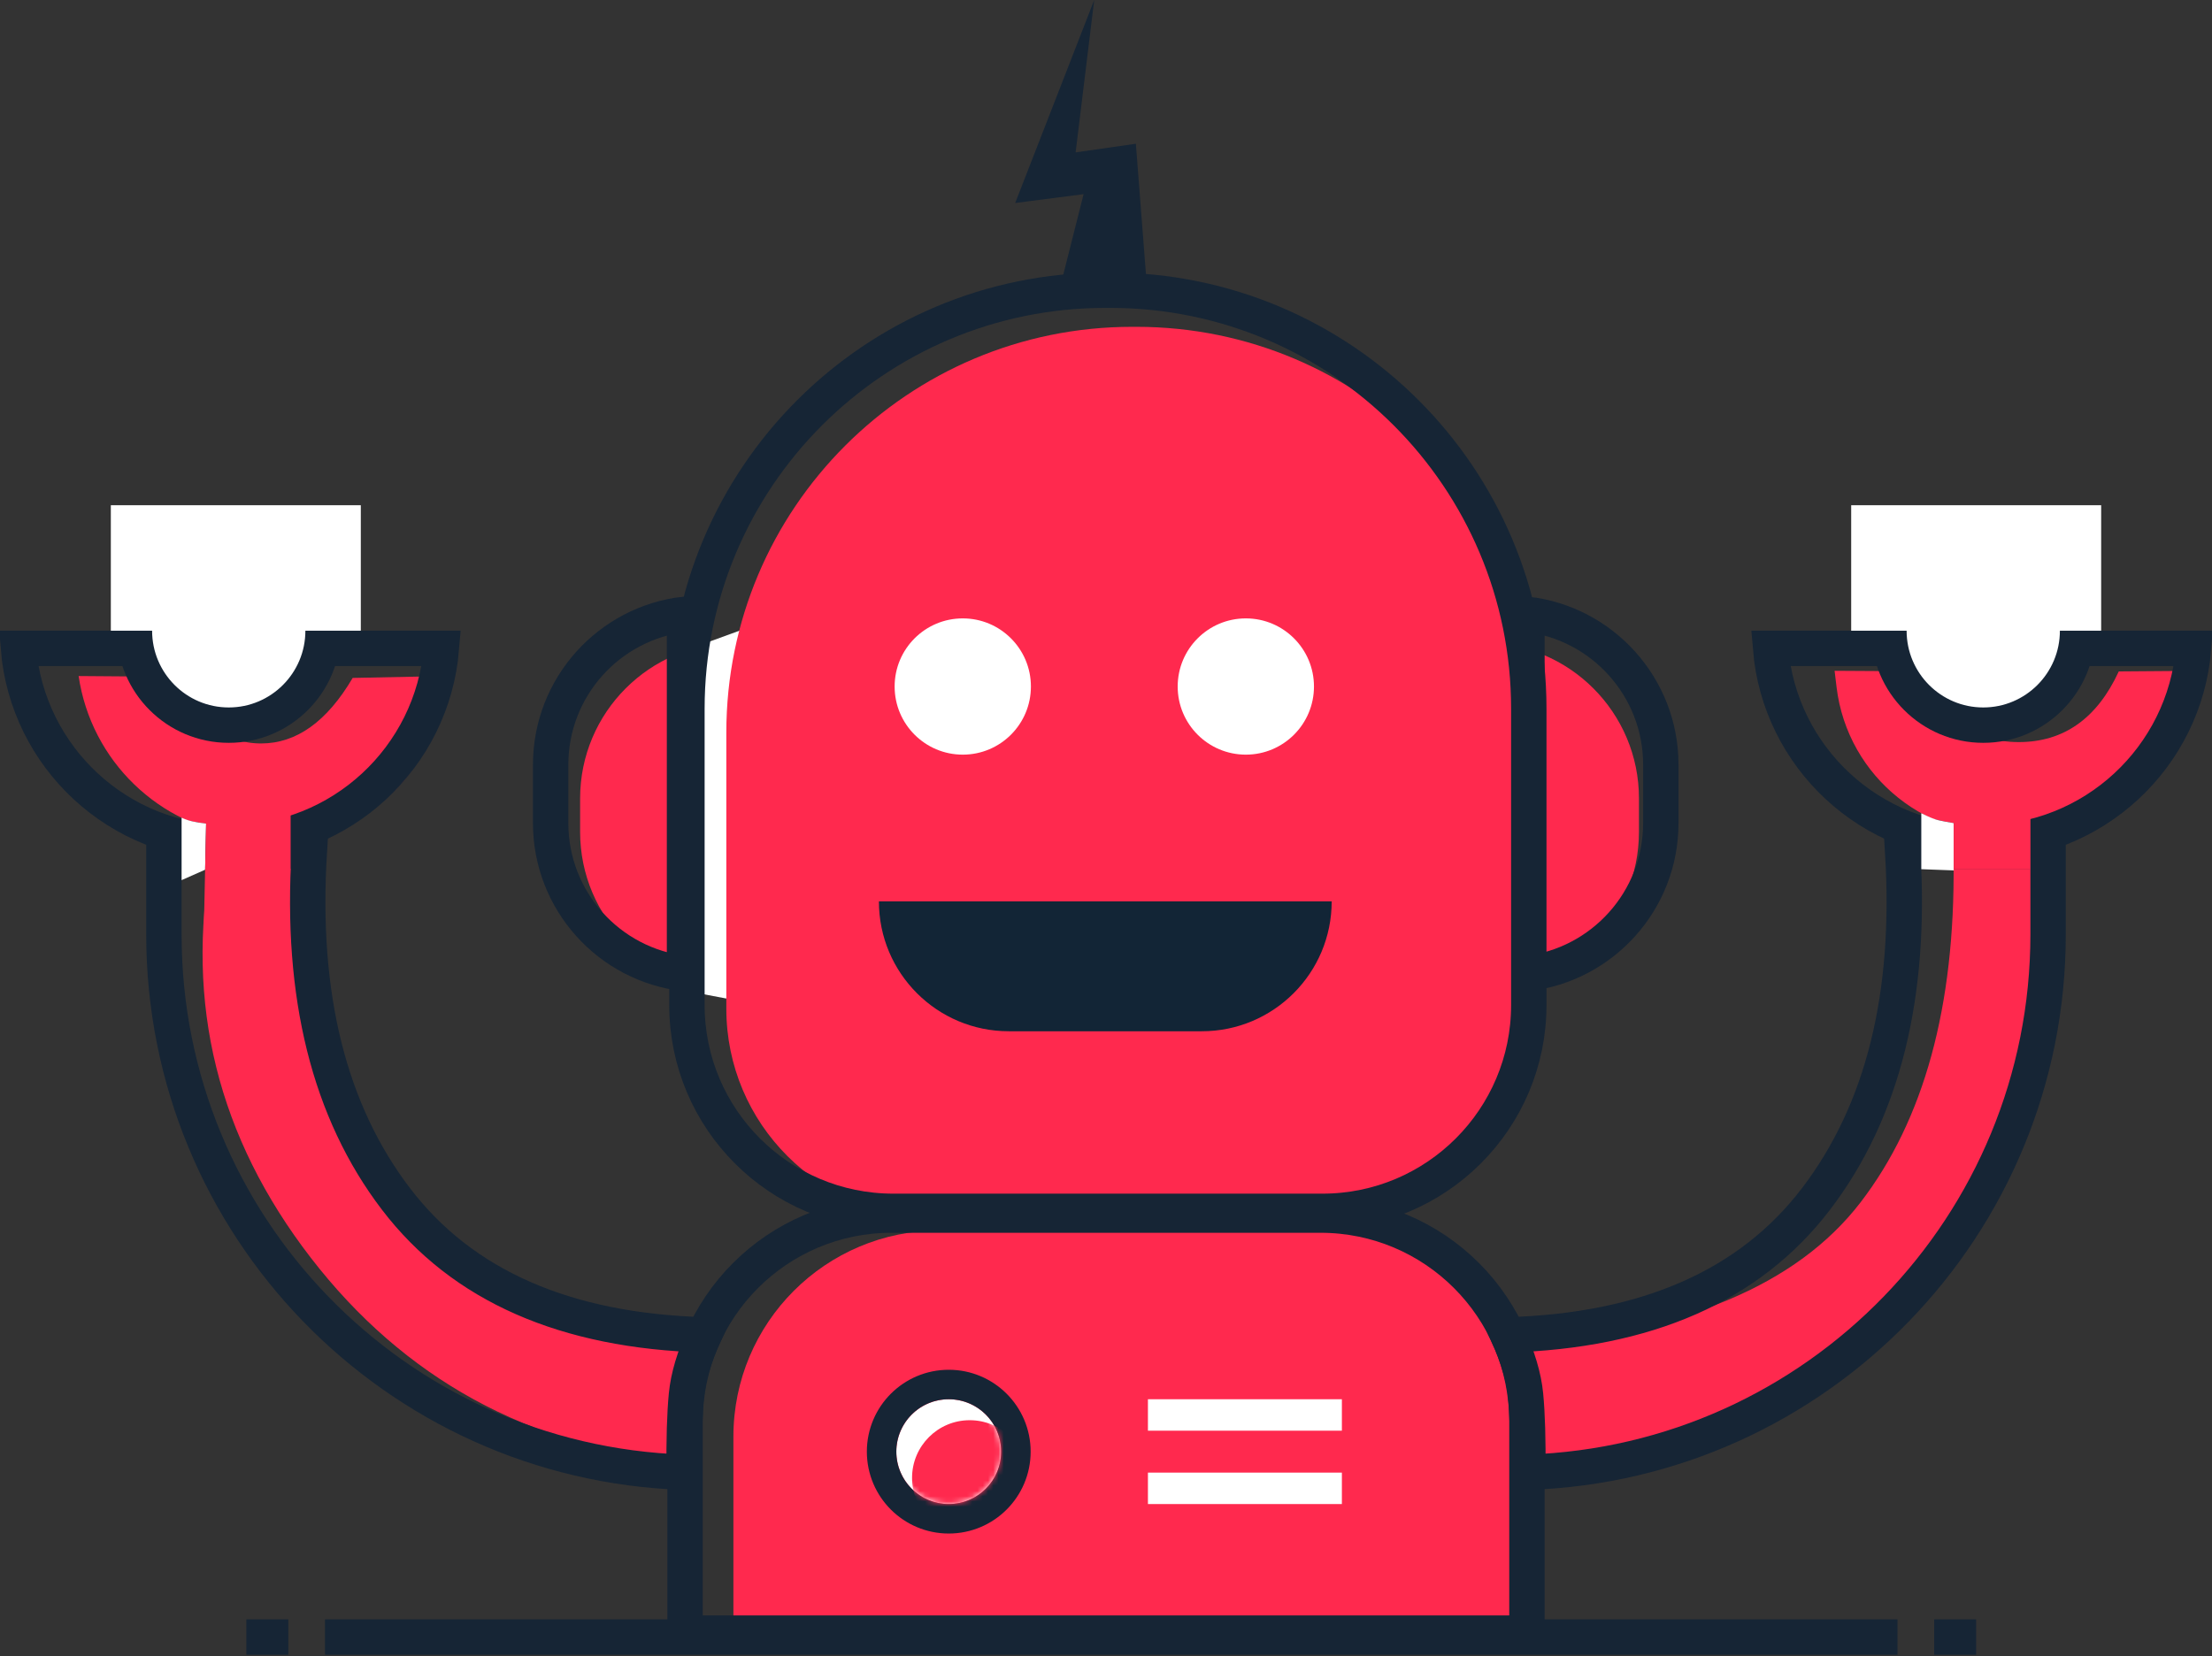 <?xml version="1.0" encoding="UTF-8"?>
<svg width="422px" height="316px" viewBox="0 0 422 316" version="1.1" xmlns="http://www.w3.org/2000/svg" xmlns:xlink="http://www.w3.org/1999/xlink">
    <rect x="0" y="0" width="422" height="316" fill="#333333" stroke="none"/>
    <!-- Generator: Sketch 45.2 (43514) - http://www.bohemiancoding.com/sketch -->
    <title>Group 68</title>
    <desc>Created with Sketch.</desc>
    <defs>
        <circle id="path-1" cx="10" cy="10" r="10"></circle>
        <circle id="path-3" cx="13" cy="13" r="13"></circle>
        <circle id="path-5" cx="13" cy="13" r="13"></circle>
    </defs>
    <g id="Page-1" stroke="none" stroke-width="1" fill="none" fill-rule="evenodd">
        <g id="Group-65" transform="translate(-379, -1839)">
            <g id="Group-23">
                <g id="Group-44" transform="translate(0, 1430)">
                    <g id="Group-68" transform="translate(378, 409)">
                        <g id="Group-67">
                            <path d="M180.247,234.796 L255.45,234.796 L255.45,234.796 C277.172,234.796 294.78,252.404 294.78,274.126 L294.78,314.549 L140.917,314.549 L140.917,274.126 L140.917,274.126 C140.917,252.404 158.525,234.796 180.247,234.796 Z" id="body" fill="#FF294E"></path>
                            <g id="Group-70" transform="translate(220, 267)" fill="#FFFFFF">
                                <rect id="Rectangle-37" x="0" y="0" width="37" height="6"></rect>
                                <rect id="Rectangle-37" x="0" y="14" width="37" height="6"></rect>
                            </g>
                            <g id="Group-69" transform="translate(172, 267)">
                                <mask id="mask-2" fill="white">
                                    <use xlink:href="#path-1"></use>
                                </mask>
                                <g id="Oval-14">
                                    <use fill="#FFFFFF" fill-rule="evenodd" xlink:href="#path-1"></use>
                                    <circle stroke="#162535" stroke-width="5.625" cx="10" cy="10" r="12.812"></circle>
                                </g>
                                <circle id="Oval-14" fill="#FF294E" mask="url(#mask-2)" cx="14" cy="15" r="11"></circle>
                            </g>
                            <path d="M131.695,311.625 L292.305,311.625 L292.305,271.237 C292.305,249.491 274.676,231.862 252.93,231.862 L171.07,231.862 C149.324,231.862 131.695,249.491 131.695,271.237 L131.695,311.625 Z" id="body" stroke="#162535" stroke-width="6.75"></path>
                            <g id="head" transform="translate(102.676, 0)">
                                <g id="Group-73" transform="translate(181, 113)">
                                    <path d="M0.307,9.655 L0.307,9.655 L0.307,9.655 C16.706,9.655 30,22.949 30,39.348 L30,45.748 L30,45.748 C30,62.147 16.706,75.441 0.307,75.441 L0.307,75.441 L0.307,9.655 Z" id="right-ear" fill="#FF294E"></path>
                                    <path d="M8.631,4.213 L8.631,72.772 C23.01,71.1 34.172,58.879 34.172,44.051 L34.172,32.934 C34.172,18.106 23.01,5.885 8.631,4.213 Z" id="right-ear" stroke="#162535" stroke-width="6.75"></path>
                                </g>
                                <path d="M8.998,122.655 L8.998,122.655 L8.998,122.655 C25.397,122.655 38.691,135.949 38.691,152.348 L38.691,158.748 L38.691,158.748 C38.691,175.147 25.397,188.441 8.998,188.441 L8.998,188.441 L8.998,122.655 Z" id="right-ear" fill="#FF294E" transform="translate(23.844, 155.548) scale(-1, 1) translate(-23.844, -155.548) "></path>
                                <polygon id="Rectangle-36" fill="#FFFFFF" points="30.593 123.556 50.311 116.364 48.004 192.648 30.593 189.342"></polygon>
                                <path d="M3.375,117.213 L3.375,185.772 C17.755,184.1 28.916,171.879 28.916,157.051 L28.916,145.934 C28.916,131.106 17.755,118.885 3.375,117.213 Z" id="left-ear" stroke="#162535" stroke-width="6.75" transform="translate(16.145, 151.492) scale(-1, 1) translate(-16.145, -151.492) "></path>
                                <path d="M76.649,62.363 L152.797,62.363 L152.797,62.363 C174.754,62.363 192.554,80.164 192.554,102.121 L192.554,154.812 L192.554,154.812 C192.554,197.571 157.891,232.235 115.132,232.235 L114.314,232.235 L114.314,232.235 C71.554,232.235 36.891,197.571 36.891,154.812 L36.891,102.121 L36.891,102.121 C36.891,80.164 54.691,62.363 76.649,62.363 Z" fill="#FF294E" transform="translate(114.723, 147.299) scale(1, -1) translate(-114.723, -147.299) "></path>
                                <path d="M68.75,55.375 C47.004,55.375 29.375,73.004 29.375,94.75 L29.375,151.27 C29.375,195.384 65.136,231.145 109.25,231.145 L110.11,231.145 C154.224,231.145 189.985,195.384 189.985,151.27 L189.985,94.75 C189.985,73.004 172.357,55.375 150.61,55.375 L68.75,55.375 Z" stroke="#162535" stroke-width="6.75" transform="translate(109.68, 143.26) scale(1, -1) translate(-109.68, -143.26) "></path>
                                <polygon id="Rectangle-16" fill="#162535" points="92 38.735 107.076 2.84217094e-14 103.53 29.075 115.022 27.428 117 53 101.022 53 105.052 37.048"></polygon>
                                <g id="eyes" transform="translate(69, 118)">
                                    <g id="Group-74">
                                        <mask id="mask-4" fill="white">
                                            <use xlink:href="#path-3"></use>
                                        </mask>
                                        <use id="Oval-8" fill="#FFFFFF" xlink:href="#path-3"></use>
                                    </g>
                                    <g id="Group-74" transform="translate(54, 0)">
                                        <mask id="mask-6" fill="white">
                                            <use xlink:href="#path-5"></use>
                                        </mask>
                                        <use id="Oval-8" fill="#FFFFFF" xlink:href="#path-5"></use>
                                    </g>
                                </g>
                                <path d="M66,172 L152.38,172 L152.38,172 L152.38,172 C152.38,185.687 141.284,196.782 127.597,196.782 L90.782,196.782 L90.782,196.782 C77.095,196.782 66,185.687 66,172 L66,172 Z" id="mouth" fill="#122536"></path>
                            </g>
                            <g id="Group-72" transform="translate(283, 96)">
                                <path d="M90.7,68.586 L106.983,68.586 C113.877,96.52 108.449,121.995 90.7,145.01 C72.951,168.025 45.384,181.661 8,185.917 L8,160.637 C39.162,158.284 60.806,149.223 72.931,133.455 C85.056,117.687 90.979,96.064 90.7,68.586 Z" id="Rectangle-38" fill="#FF294E"></path>
                                <path d="M68,32 L87.72,32.12 C89.419,41.108 94.556,45.602 103.129,45.602 C111.702,45.602 118.065,41.108 122.216,32.12 L138,32 L138,32 L138,32 C136.023,48.25 123.077,60.977 106.796,62.676 L103.369,63.033 L103.369,63.033 C86.031,64.842 70.449,52.404 68.372,35.095 L68,32 Z" id="Rectangle-39" fill="#FF294E"></path>
                                <g id="left-arm" transform="translate(70.5, 94.515) scale(-1, 1) translate(-70.5, -94.515) translate(0, 0.015)">
                                    <g id="right-arm" transform="translate(70.917, 94.5) scale(-1, 1) translate(-70.917, -94.5) translate(0.917, 0)">
                                        <path d="M55.701,27.707 C57.416,48.478 74.818,64.801 96.032,64.801 L96.073,64.801 C117.287,64.801 134.688,48.478 136.403,27.707 L55.701,27.707 Z" id="Rectangle-39" stroke="#162535" stroke-width="6.75"></path>
                                        <path d="M80.9,66.457 C82.623,93.891 77.141,116.043 64.358,132.785 C51.72,149.337 32.025,157.947 5.557,158.696 C7.484,162.921 8.622,166.725 8.953,170.134 C9.308,173.794 9.453,178.714 9.392,184.914 C64.516,183.106 108.648,137.849 108.648,82.285 L108.648,66.457 L80.9,66.457 Z" id="Rectangle-38" stroke="#162535" stroke-width="6.75"></path>
                                        <path d="M84.456,59.161 C85.868,59.87 86.948,60.312 87.695,60.489 C88.442,60.666 89.424,60.853 90.642,61.05 L90.642,70.073 L84.456,69.843 L84.456,59.161 Z" id="Rectangle-44" fill="#FFFFFF"></path>
                                        <polygon id="Rectangle-43" fill="#FF294E" points="90.635 59 105.278 59 105.278 69.879 90.635 69.879"></polygon>
                                        <ellipse id="Oval-13" stroke="#162535" stroke-width="6.75" fill="#FFFFFF" cx="96.277" cy="24.332" rx="17.996" ry="18.023"></ellipse>
                                        <rect id="Rectangle-40" fill="#FFFFFF" x="71.083" y="0.391" width="47.689" height="23.941"></rect>
                                    </g>
                                </g>
                            </g>
                            <g id="Group-72" transform="translate(70.5, 191) scale(-1, 1) translate(-70.5, -191) translate(0, 96)">
                                <path d="M80.7,67.586 L99.63,67.586 C104.759,95.52 98.449,120.995 80.7,144.01 C62.951,167.025 39.236,180.046 9.555,183.073 L6.622,159.614 C30.414,159.335 48.373,151.312 60.498,135.544 C72.623,119.775 79.357,97.123 80.7,67.586 Z" id="Rectangle-38" fill="#FF294E"></path>
                                <path d="M55,33 L72.718,33.361 C77.627,41.696 83.451,45.864 90.191,45.864 C96.931,45.864 103.273,41.616 109.216,33.12 L125,33 L125,33 L125,33 C122.624,49.181 109.652,61.734 93.402,63.577 L90.799,63.872 L90.799,63.872 C73.899,65.789 58.465,54.114 55.711,37.33 L55,33 Z" id="Rectangle-39" fill="#FF294E"></path>
                                <g id="left-arm" transform="translate(70.5, 94.515) scale(-1, 1) translate(-70.5, -94.515) translate(0, 0.015)">
                                    <g id="right-arm" transform="translate(70.917, 94.5) scale(-1, 1) translate(-70.917, -94.5) translate(0.917, 0)">
                                        <path d="M55.701,27.707 C57.416,48.478 74.818,64.801 96.032,64.801 L96.073,64.801 C117.287,64.801 134.688,48.478 136.403,27.707 L55.701,27.707 Z" id="Rectangle-39" stroke="#162535" stroke-width="6.75"></path>
                                        <path d="M80.9,66.457 C82.623,93.891 77.141,116.043 64.358,132.785 C51.72,149.337 32.025,157.947 5.557,158.696 C7.484,162.921 8.622,166.725 8.953,170.134 C9.308,173.794 9.453,178.714 9.392,184.914 C64.516,183.106 108.648,137.849 108.648,82.285 L108.648,66.457 L80.9,66.457 Z" id="Rectangle-38" stroke="#162535" stroke-width="6.75"></path>
                                        <path d="M100.598,60.012 C101.312,60.343 102.026,60.584 102.741,60.737 C103.455,60.891 104.299,61.028 105.272,61.15 L105.086,69.942 L100.598,71.931 L100.598,60.012 Z" id="Rectangle-42" fill="#FFFFFF" transform="translate(102.935, 65.972) scale(-1, 1) translate(-102.935, -65.972) "></path>
                                        <ellipse id="Oval-13" stroke="#162535" stroke-width="6.75" fill="#FFFFFF" cx="96.277" cy="24.332" rx="17.996" ry="18.023"></ellipse>
                                        <rect id="Rectangle-40" fill="#FFFFFF" x="71.083" y="0.391" width="47.689" height="23.941"></rect>
                                    </g>
                                </g>
                            </g>
                        </g>
                        <rect id="Rectangle-34" fill="#162535" x="63" y="309" width="300" height="6.75"></rect>
                        <rect id="Rectangle-34" fill="#162535" x="370" y="309" width="8" height="6.75"></rect>
                        <rect id="Rectangle-34" fill="#162535" x="48" y="309" width="8" height="6.75"></rect>
                        <polygon id="Rectangle-41" fill="#FF294E" points="40.366 155 56.445 155 56.445 165.92 39.891 177.081"></polygon>
                    </g>
                </g>
            </g>
        </g>
    </g>
</svg>